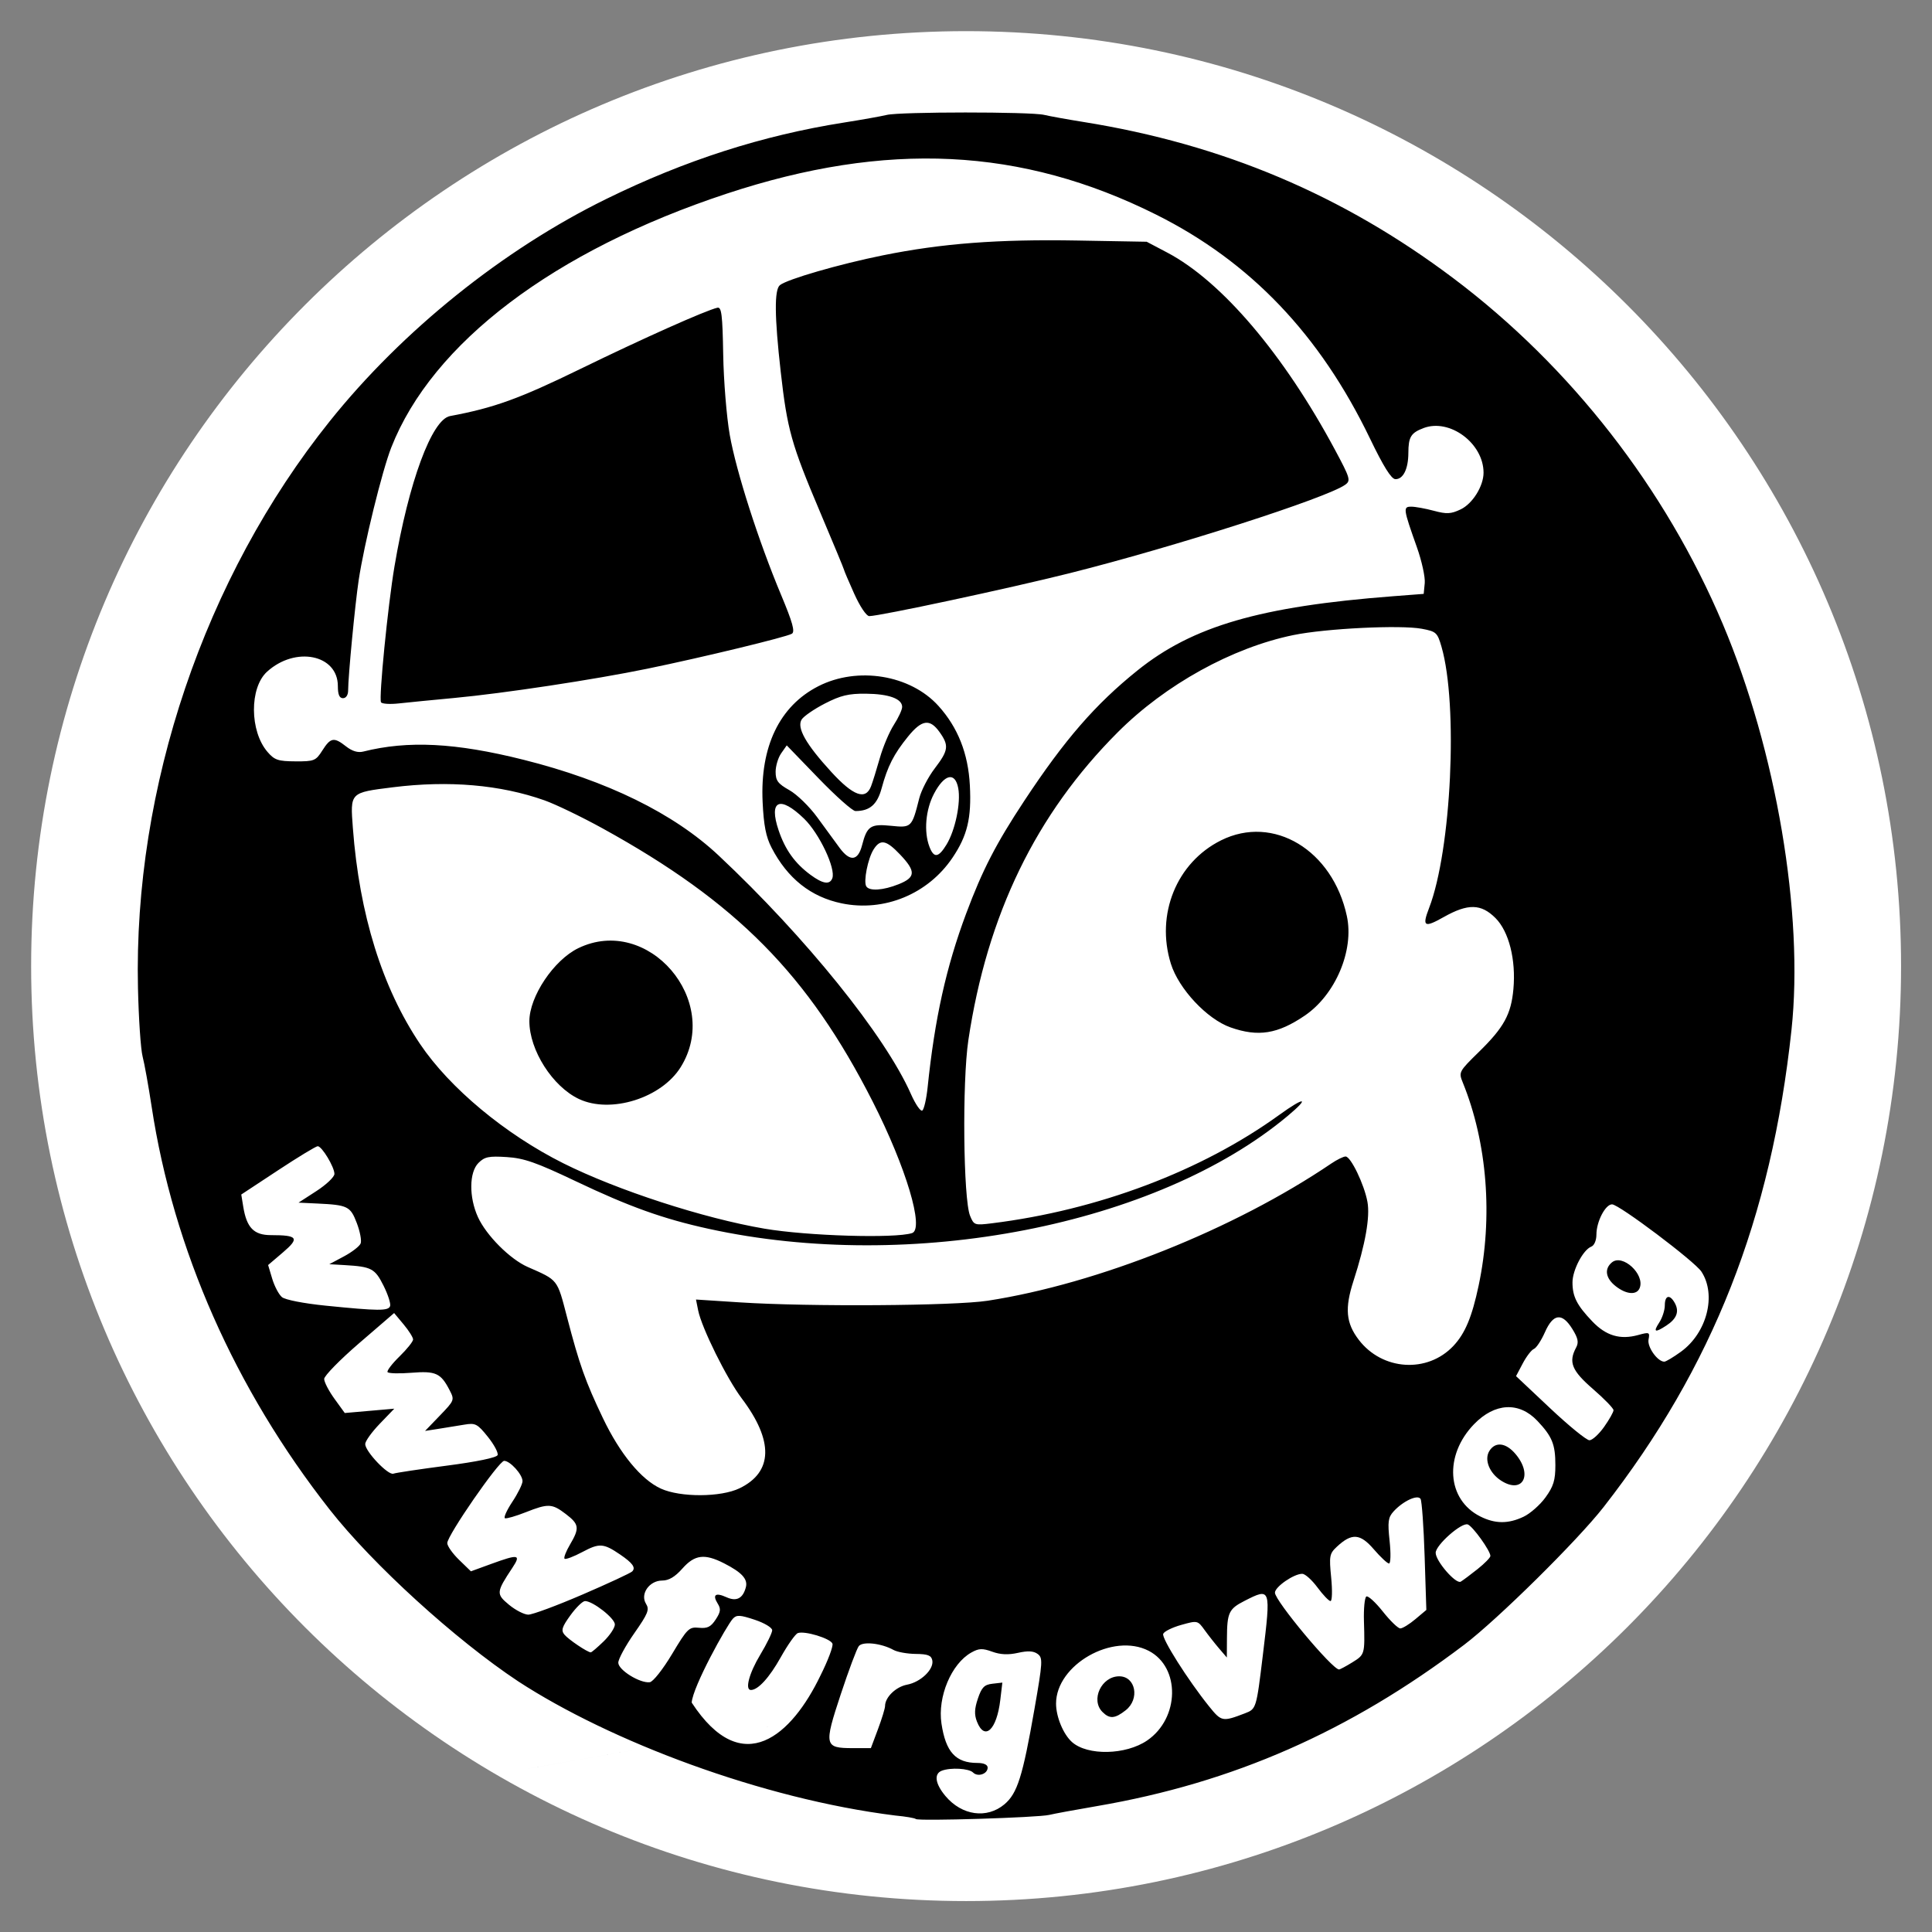 <?xml version="1.0" encoding="UTF-8" standalone="no"?>
<!-- Created with Inkscape (http://www.inkscape.org/) -->

<svg
   xmlns:dc="http://purl.org/dc/elements/1.1/"
   xmlns:cc="http://creativecommons.org/ns#"
   xmlns:rdf="http://www.w3.org/1999/02/22-rdf-syntax-ns#"
   xmlns:svg="http://www.w3.org/2000/svg"
   xmlns="http://www.w3.org/2000/svg"
   xmlns:sodipodi="http://sodipodi.sourceforge.net/DTD/sodipodi-0.dtd"
   xmlns:inkscape="http://www.inkscape.org/namespaces/inkscape"
   width="1024"
   height="1024"
   id="svg2"
   version="1.1"
   inkscape:version="0.48.4 r9939"
   sodipodi:docname="dibujo.svg"
   inkscape:export-filename="/home/patataman/FurgoPerfectosApp/resources/icon.png"
   inkscape:export-xdpi="90"
   inkscape:export-ydpi="90">
  <rect width="100%" height="100%" fill="#808080" stroke="none"/>
  <defs
     id="defs4" />
  <sodipodi:namedview
     id="base"
     pagecolor="#ffffff"
     bordercolor="#666666"
     borderopacity="1.0"
     inkscape:pageopacity="0.0"
     inkscape:pageshadow="2"
     inkscape:zoom="0.76508705"
     inkscape:cx="656.31998"
     inkscape:cy="615.94975"
     inkscape:document-units="px"
     inkscape:current-layer="layer1"
     showgrid="false"
     inkscape:window-width="1920"
     inkscape:window-height="1028"
     inkscape:window-x="0"
     inkscape:window-y="0"
     inkscape:window-maximized="1" />
  <g
     inkscape:label="Capa 1"
     inkscape:groupmode="layer"
     id="layer1"
     transform="translate(0,-28.362)">
    <g
       id="g3775"
       transform="matrix(0.909,0,0,0.909,46.647,49.231)">
      <path
         transform="translate(453.101,382.661)"
         d="m 601.256,157.701 c 0,299.536 -242.822,542.357 -542.357,542.357 -299.536,0 -542.357,-242.822 -542.357,-542.357 0,-299.536 242.822,-542.357 542.357,-542.357 299.536,0 542.357,242.822 542.357,542.357 z"
         sodipodi:ry="542.35712"
         sodipodi:rx="542.35712"
         sodipodi:cy="157.70107"
         sodipodi:cx="58.89851"
         id="path2983"
         style="fill:#ffffff;fill-opacity:1;fill-rule:nonzero;stroke:#ffffff;stroke-width:5.6;stroke-miterlimit:4;stroke-opacity:1;stroke-dasharray:none"
         sodipodi:type="arc" />
      <path
         id="path7"
         sodipodi:nodetypes="cccsscssssscssssssssccssssscssscsssssccsscscssssssccccssssssssssssssccsscscssscsscssccsssssssssssscssscssscscsscssssscsssssssscssssscssssscscscssscssssssscsssssccssssssscssscssssssssssssssssssssssssssssssssssssscssccssssssscssccccsscssssssssscscsssssscsssssssssssscscsscscsscscsscssscssscsssssssssssssssssssscsssssssscssssscssssssssssscsssssssssssssssssssssssssssscsscssssssssssssssssscssssssssssccssssssscssssss"
         style="fill:#000000"
         d="m 482.688,1037.676 c -0.548,-0.557 -5.933,-1.473 -11.965,-2.036 -78.172,-9.748 -166.524,-43.448 -219.853,-78.206 C 214.223,933.145 166.006,889.216 140.913,857.258 85.706,786.945 49.778,705.645 37.11,622.368 35.281,610.344 32.903,597.146 31.825,593.038 30.747,588.93 29.535,570.983 29.131,553.155 26.485,436.27 67.905,313.862 140.977,222.619 183.296,169.775 242.008,122.593 302.219,93.039 348.176,70.482 393.26,55.992 440.812,48.495 c 10.419,-1.643 21.636,-3.642 24.927,-4.442 7.705,-1.875 83.867,-1.902 91.73,-0.034 3.29,0.782 13.61,2.645 22.933,4.139 81.241,13.024 151.264,42.614 215.79,91.188 68.294,51.41 123.522,122.309 157.026,201.582 31.196,73.811 47.309,169.029 40.046,236.647 -11.818,110.028 -45.914,196.625 -109.53,278.182 -15.238,19.536 -61.855,65.577 -81.336,80.332 -66.787,50.584 -134.739,80.441 -214.02,94.038 -12.613,2.163 -25.176,4.481 -27.918,5.151 -6.439,1.573 -76.459,3.732 -77.771,2.399 z m 51.662,-8.58 c 7.53,-6.336 10.63,-16.166 17.501,-55.503 4.831,-27.658 4.96,-29.9 1.846,-32.177 -2.391,-1.749 -5.664,-1.927 -11.457,-0.626 -5.657,1.271 -10.194,1.068 -15.004,-0.671 -5.751,-2.08 -7.776,-1.998 -12.215,0.494 -11.62,6.522 -19.724,25.813 -17.388,41.39 2.492,16.618 8.29,22.981 20.942,22.981 3.732,0 5.991,1.026 5.991,2.721 0,3.713 -5.73,5.64 -8.509,2.861 -2.423,-2.423 -13.073,-3.034 -18.248,-1.048 -4.688,1.799 -3.83,7.651 2.167,14.778 9.569,11.372 24.146,13.407 34.376,4.8 z m -16.02,-48.208 c -1.611,-4.112 -1.474,-7.479 0.548,-13.46 2.211,-6.542 3.736,-8.095 8.477,-8.636 l 5.781,-0.66 -1.193,10.075 c -2.078,17.546 -9.132,24.118 -13.612,12.682 z m -91.336,-26.702 c 4.453,-8.857 7.636,-17.306 7.072,-18.775 -1.172,-3.055 -16.286,-7.64 -20.215,-6.132 -1.437,0.552 -5.91,6.898 -9.94,14.104 -6.625,11.847 -13.204,19.06 -17.384,19.06 -3.634,0 -1.041,-9.802 5.434,-20.54 3.836,-6.361 6.974,-12.795 6.974,-14.297 0,-1.514 -4.535,-4.237 -10.171,-6.109 -8.574,-2.848 -10.571,-2.951 -12.721,-0.659 -3.584,3.823 -23.433,39.64 -24.047,48.952 29.777,45.618 58.533,18.59 74.997,-15.604 z m -10.763,26.204 c -276.808,48.411 -138.404,24.205 0,0 z m 201.35,11.487 c 18.945,-12.982 19.454,-42.673 0.896,-52.27 -20.852,-10.783 -54.029,8.116 -54.029,30.777 0,7.699 4.237,17.916 9.297,22.417 9.055,8.055 31.42,7.583 43.836,-0.925 z m -26.07,-16.615 c -7.048,-7.048 -0.597,-20.796 9.758,-20.796 9.601,0 12.134,13.233 3.79,19.797 -6.293,4.95 -9.37,5.177 -13.548,0.999 z m -130.901,10.038 c 2.272,-6.073 4.132,-12.155 4.132,-13.515 0,-5.095 6.325,-11.22 12.85,-12.444 7.966,-1.494 15.73,-8.975 14.705,-14.169 -0.57,-2.89 -2.618,-3.687 -9.653,-3.758 -4.911,-0.05 -10.74,-1.092 -12.954,-2.316 -7.12,-3.937 -17.965,-5.132 -20.264,-2.233 -1.154,1.455 -5.892,14.117 -10.529,28.138 -9.875,29.858 -9.544,31.34 7.001,31.34 l 10.58,0 z m 213.948,-9.247 c 6.63,-2.539 6.673,-2.677 10.461,-33.877 4.772,-39.302 4.694,-39.532 -10.727,-31.666 -9.079,4.632 -10.117,6.839 -10.2,21.685 l -0.063,11.303 -4.424,-5.163 c -2.433,-2.839 -6.271,-7.715 -8.528,-10.835 -4.077,-5.634 -4.169,-5.655 -13.642,-3.002 -5.245,1.469 -9.975,3.812 -10.511,5.207 -0.997,2.598 14.425,26.978 26.747,42.283 7.217,8.963 7.801,9.077 20.887,4.066 z M 340.536,941.504 c 8.95,-14.961 9.927,-15.915 15.717,-15.336 4.893,0.489 6.914,-0.513 9.74,-4.826 2.904,-4.432 3.12,-6.156 1.166,-9.286 -3.227,-5.167 -1.264,-6.606 5.07,-3.72 5.885,2.682 9.637,0.76 11.357,-5.818 1.237,-4.729 -2.322,-8.631 -12.697,-13.924 -11.379,-5.805 -17.132,-5.083 -24.338,3.057 -4.281,4.836 -7.89,6.979 -11.749,6.979 -7.507,0 -12.991,7.867 -9.444,13.547 2.119,3.394 1.216,5.66 -6.859,17.212 -5.115,7.317 -9.3,15.034 -9.3,17.148 0,4.266 12.691,12.119 18.375,11.37 1.902,-0.25 7.652,-7.527 12.962,-16.403 z m 396.668,4.823 c 7.304,-4.514 7.34,-4.642 6.769,-24.044 -0.214,-7.281 0.416,-13.737 1.402,-14.346 0.986,-0.609 5.306,3.329 9.602,8.752 4.295,5.423 8.88,9.859 10.189,9.859 1.308,0 5.261,-2.425 8.784,-5.39 l 6.405,-5.39 -0.997,-31.256 c -0.549,-17.191 -1.618,-32.26 -2.377,-33.489 -1.684,-2.725 -10.289,1.291 -15.79,7.371 -3.12,3.447 -3.452,5.979 -2.256,17.154 0.772,7.211 0.626,13.124 -0.324,13.141 -0.95,0.018 -4.944,-3.707 -8.874,-8.276 -7.974,-9.269 -12.845,-9.611 -21.539,-1.512 -4.332,4.036 -4.577,5.361 -3.329,18.024 0.741,7.517 0.567,13.668 -0.386,13.668 -0.953,0 -4.372,-3.568 -7.599,-7.929 -3.227,-4.361 -7.212,-7.947 -8.858,-7.969 -4.847,-0.064 -15.953,7.596 -15.953,11.003 0,4.726 33.431,44.778 37.376,44.778 0.572,0 4.062,-1.868 7.756,-4.151 z m -436.575,-12.193 c 3.617,-3.506 6.576,-7.96 6.576,-9.899 0,-3.589 -12.822,-13.64 -17.401,-13.64 -1.384,0 -5.213,3.723 -8.509,8.273 -4.945,6.826 -5.557,8.801 -3.502,11.291 2.367,2.868 13.442,10.325 15.358,10.341 0.496,0.007 3.861,-2.861 7.478,-6.366 z m -12.327,-27.331 c 15.007,-6.473 28.053,-12.537 28.993,-13.477 2.214,-2.213 0.293,-4.897 -7.099,-9.922 -9.62,-6.539 -12.022,-6.696 -21.908,-1.433 -5.154,2.744 -9.848,4.512 -10.43,3.929 -0.583,-0.583 0.847,-4.289 3.176,-8.238 5.684,-9.634 5.381,-11.857 -2.434,-17.817 -8.055,-6.144 -10.205,-6.238 -23.437,-1.022 -5.672,2.236 -11.081,3.806 -12.02,3.49 -0.939,-0.316 0.973,-4.613 4.248,-9.549 3.276,-4.935 5.96,-10.375 5.964,-12.087 0.01,-3.856 -7.208,-11.842 -10.704,-11.842 -3.09,0 -33.193,43.527 -33.172,47.967 0.008,1.704 3.113,6.102 6.901,9.773 l 6.886,6.675 11.764,-4.289 c 16.043,-5.85 17.585,-5.578 12.44,2.192 -9.489,14.329 -9.579,15.309 -2,21.594 3.793,3.145 8.843,5.742 11.223,5.772 2.379,0.029 16.604,-5.242 31.61,-11.715 z m 521.923,-14.86 c 4.113,-3.27 7.478,-6.711 7.478,-7.648 0,-3.004 -10.201,-17.232 -13.172,-18.373 -3.579,-1.373 -18.734,12.001 -18.734,16.533 0,4.848 11.84,18.471 14.618,16.82 1.283,-0.763 5.697,-4.062 9.81,-7.332 z m 26.851,-30.541 c 3.858,-1.831 9.602,-6.901 12.765,-11.267 4.653,-6.423 5.751,-10 5.751,-18.738 0,-12.187 -1.85,-16.746 -10.512,-25.9 -10.666,-11.273 -24.825,-10.528 -36.892,1.94 -17.644,18.23 -15.932,44.002 3.572,53.801 8.711,4.377 16.335,4.426 25.316,0.165 z m -13.005,-20.949 c -6.945,-4.397 -10.124,-12.354 -6.957,-17.41 3.492,-5.573 9.66,-4.825 15.28,1.853 10.22,12.145 4.165,23.463 -8.323,15.556 z m -444.168,4.378 c 19.516,-9.448 19.962,-27.652 1.283,-52.392 -8.745,-11.582 -23.385,-41.148 -25.424,-51.343 l -1.265,-6.323 25.708,1.665 c 40.235,2.605 124.917,2.039 144.359,-0.965 64.341,-9.942 143.691,-41.632 200.41,-80.038 3.29,-2.228 7.024,-4.057 8.297,-4.064 3.016,-0.018 10.889,16.326 12.739,26.445 1.604,8.773 -1.198,24.675 -8.108,46.01 -5.206,16.075 -4.453,24.592 3.045,34.421 13.717,17.984 40.063,19.669 55.211,3.532 6.801,-7.245 10.816,-16.853 14.687,-35.146 8.436,-39.859 5.055,-83.185 -9.237,-118.372 -2.477,-6.099 -2.315,-6.406 9.473,-17.947 14.512,-14.209 18.704,-21.854 20.036,-36.538 1.553,-17.122 -2.602,-33.586 -10.456,-41.441 -8.403,-8.403 -16.056,-8.542 -30.218,-0.55 -11.351,6.406 -12.681,5.563 -8.466,-5.371 12.979,-33.666 17.002,-118.46 7.223,-152.235 -2.406,-8.312 -3.087,-8.936 -11.457,-10.509 -12.443,-2.339 -56.049,-0.204 -74.902,3.667 -35.721,7.334 -74.593,28.837 -102.38,56.633 -47.726,47.741 -76.204,106.424 -87.152,179.587 -3.632,24.274 -2.962,92.685 1.002,102.384 2.241,5.482 2.66,5.626 12.766,4.372 61.804,-7.666 122.187,-30.441 167.487,-63.174 14.992,-10.833 18.148,-10.456 4.934,0.589 -76.336,63.809 -219.401,91.694 -337.621,65.806 -26.515,-5.806 -46.246,-12.872 -77.57,-27.78 -22.94,-10.918 -30.059,-13.408 -40.163,-14.052 -10.458,-0.666 -12.905,-0.158 -16.487,3.425 -5.443,5.443 -5.585,19.923 -0.309,31.544 4.843,10.668 18.693,24.562 29.005,29.098 17.916,7.881 17.116,6.86 22.969,29.312 7.213,27.666 10.667,37.387 20.905,58.827 9.934,20.802 22.366,35.92 33.819,41.122 11.4,5.178 34.957,5.075 45.855,-0.2 z M 666.159,576.091 c -13.683,-4.828 -30.192,-22.458 -34.765,-37.125 -8.964,-28.75 3.347,-59.022 29.253,-71.932 30.497,-15.197 65.108,5.657 73.377,44.211 4.282,19.967 -6.667,45.817 -24.559,57.98 -15.806,10.745 -27.195,12.551 -43.306,6.866 z M 209.237,831.63 c 17.538,-2.287 29.02,-4.676 29.588,-6.157 0.511,-1.331 -2.059,-6.136 -5.709,-10.68 -6.068,-7.55 -7.239,-8.158 -13.635,-7.074 -3.849,0.652 -10.587,1.745 -14.974,2.428 l -7.977,1.242 8.652,-8.982 c 8.52,-8.845 8.606,-9.071 5.615,-14.854 -5.115,-9.891 -8.042,-11.212 -22.299,-10.068 -7.124,0.572 -13.354,0.391 -13.845,-0.403 -0.49,-0.793 2.661,-4.911 7.003,-9.15 4.342,-4.24 7.894,-8.682 7.894,-9.872 0,-1.19 -2.487,-5.143 -5.528,-8.784 l -5.528,-6.621 -20.396,17.576 c -11.218,9.666 -20.396,19.051 -20.396,20.855 0,1.804 2.702,7.009 6.004,11.567 l 6.004,8.288 14.436,-1.26 14.436,-1.26 -8.475,8.801 c -4.661,4.841 -8.475,10.162 -8.475,11.826 0,4.304 13.409,18.396 16.426,17.264 1.385,-0.52 15.415,-2.627 31.178,-4.682 z m 674.771,-22.599 c 3.016,-4.265 5.484,-8.644 5.484,-9.731 0,-1.087 -5.384,-6.641 -11.965,-12.342 -12.38,-10.725 -14.396,-15.661 -9.858,-24.141 1.648,-3.079 1.177,-5.442 -2.157,-10.837 -5.996,-9.702 -11.165,-9.102 -16.014,1.86 -2.131,4.818 -5.024,9.201 -6.429,9.74 -1.405,0.539 -4.322,4.327 -6.482,8.417 l -3.928,7.437 19.877,18.718 c 10.933,10.295 21.252,18.699 22.933,18.675 1.68,-0.023 5.523,-3.532 8.539,-7.797 z m 44.803,-43.829 c 15.168,-10.988 20.834,-33.124 11.949,-46.684 -3.924,-5.989 -48.086,-39.243 -52.116,-39.243 -3.911,0 -9.123,10.075 -9.123,17.635 0,3.366 -1.27,6.356 -2.98,7.011 -4.745,1.821 -10.964,13.639 -10.972,20.851 -0.01,8.291 2.559,13.342 11.583,22.784 7.989,8.358 16.237,10.803 26.694,7.916 6.556,-1.81 6.884,-1.668 6.064,2.626 -0.832,4.353 5.261,12.907 9.194,12.907 0.932,0 5.3,-2.611 9.706,-5.803 z m -12.627,-17.059 c 1.771,-2.703 3.221,-7.19 3.221,-9.971 0,-5.992 3.015,-6.611 5.905,-1.212 2.615,4.886 1.013,9.043 -5.005,12.987 -6.689,4.383 -7.843,3.878 -4.12,-1.804 z m -25.425,-21.153 c -5.902,-4.643 -6.763,-10.08 -2.195,-13.871 6.179,-5.128 19.275,6.898 16.21,14.885 -1.663,4.335 -7.777,3.892 -14.015,-1.015 z M 176.143,738.601 c 0.486,-1.371 -1.241,-6.74 -3.839,-11.931 -5.001,-9.994 -7.007,-11.055 -22.637,-11.971 l -8.974,-0.526 8.572,-4.577 c 4.715,-2.517 9.086,-5.916 9.714,-7.553 0.628,-1.637 -0.388,-6.982 -2.258,-11.878 -3.73,-9.766 -5.283,-10.533 -23.008,-11.369 l -10.968,-0.517 10.469,-6.779 c 5.758,-3.728 10.466,-8.215 10.462,-9.971 -0.01,-4.05 -7.31,-16.154 -9.744,-16.154 -1.008,0 -11.449,6.338 -23.202,14.084 l -21.369,14.084 1.147,7.065 c 1.997,12.308 6.188,16.614 16.168,16.614 15.659,0 16.826,1.674 7.008,10.047 l -8.671,7.394 2.395,7.993 c 1.317,4.396 3.873,9.222 5.68,10.723 1.881,1.562 12.749,3.683 25.416,4.96 30.865,3.111 36.613,3.151 37.638,0.262 z m 304.325,-42.564 c 7.293,-2.354 -3.469,-38.361 -22.889,-76.585 -37.624,-74.055 -79.433,-116.358 -157.522,-159.386 -12.157,-6.699 -27.412,-14.059 -33.9,-16.357 -25.737,-9.114 -55.83,-11.705 -88.448,-7.615 -25.11,3.149 -24.851,2.883 -23.27,23.827 3.801,50.354 17.084,93.026 39.181,125.867 17.25,25.638 49.645,52.605 83.575,69.57 31.378,15.689 81.693,32.041 117.217,38.094 24.985,4.257 76.117,5.793 86.056,2.585 z M 286.266,617.852 c -15.401,-7.258 -28.915,-28.465 -28.915,-45.374 0,-14.391 14.255,-35.666 28.527,-42.575 40.631,-19.669 83.858,30.588 59.687,69.395 -11.231,18.031 -40.786,27.278 -59.299,18.553 z m 203.303,-6.872 c 4.144,-40.04 10.778,-69.958 22.441,-101.206 9.481,-25.401 17.429,-40.821 33.922,-65.806 23.536,-35.656 41.421,-56.257 65.968,-75.987 32.216,-25.893 71.584,-37.331 148.969,-43.279 l 17.947,-1.38 0.611,-6.29 c 0.336,-3.459 -1.73,-12.882 -4.59,-20.938 -7.982,-22.483 -8.14,-23.622 -3.261,-23.622 2.306,0 8.216,1.076 13.135,2.392 7.546,2.018 9.993,1.891 15.668,-0.815 6.936,-3.307 13.335,-13.57 13.335,-21.385 0,-17.145 -19.746,-31.818 -35.009,-26.014 -7.365,2.8 -8.794,5.153 -8.832,14.546 -0.037,9.335 -3.031,15.353 -7.579,15.233 -2.364,-0.062 -6.93,-7.373 -14.788,-23.676 C 718.269,172.088 677.692,129.599 622.818,102.187 544.305,62.966 465.707,59.133 372.365,89.971 271.793,123.198 200.724,176.986 176.828,237.961 c -5.366,13.692 -15.838,56.323 -19.009,77.385 -2.127,14.129 -6.138,56.064 -6.15,64.311 -0.004,2.656 -1.227,4.487 -2.998,4.487 -2.096,0 -2.991,-2.115 -2.991,-7.07 0,-18.398 -24.763,-23.413 -41.296,-8.364 -10.288,9.365 -10.148,34.65 0.259,46.749 4.098,4.764 6.163,5.463 16.31,5.516 10.934,0.057 11.857,-0.316 15.679,-6.343 4.815,-7.592 6.769,-7.927 13.832,-2.371 3.509,2.76 6.903,3.791 9.958,3.024 26.196,-6.575 53.868,-5.171 93.427,4.741 48.861,12.242 87.683,31.284 113.866,55.848 50.798,47.657 97.048,105.016 112.073,138.99 2.642,5.974 5.633,10.349 6.647,9.722 1.014,-0.627 2.424,-6.749 3.134,-13.606 z M 439.503,503.782 c -18.022,-3.726 -31.608,-14.499 -40.925,-32.451 -3.271,-6.303 -4.585,-13.006 -5.227,-26.665 -1.516,-32.279 9.854,-55.926 32.449,-67.481 22.894,-11.709 53.689,-6.678 70.062,11.445 11.355,12.569 17.357,27.749 18.332,46.364 0.998,19.067 -1.448,29.272 -10.096,42.124 -14.286,21.229 -39.847,31.78 -64.595,26.664 z m 33.174,-11.175 c 9.946,-3.98 10.128,-7.49 0.895,-17.232 -8.167,-8.616 -11.599,-9.277 -15.54,-2.991 -3.325,5.303 -5.964,18.676 -4.237,21.471 1.798,2.909 9.818,2.38 18.883,-1.248 z m -38.691,-3.453 c 2.146,-5.593 -7.565,-26.135 -16.413,-34.717 -14.205,-13.779 -20.825,-10.764 -14.886,6.779 3.842,11.35 9.471,19.197 18.603,25.934 7.161,5.283 11.194,5.92 12.697,2.003 z m 17.349,-19.266 c 2.89,-11.191 4.95,-12.569 16.94,-11.332 11.86,1.224 12.112,0.979 16.396,-16.004 1.165,-4.617 5.233,-12.477 9.042,-17.466 8.042,-10.536 8.409,-13.315 2.8,-21.192 -5.664,-7.954 -10.365,-7.269 -18.427,2.683 -8.255,10.192 -11.865,17.274 -15.333,30.077 -2.577,9.516 -6.921,13.295 -15.283,13.295 -1.679,0 -11.379,-8.614 -21.554,-19.143 l -18.5,-19.142 -3.243,4.63 c -1.784,2.547 -3.243,7.406 -3.243,10.799 0,5.127 1.356,6.931 8.03,10.682 4.417,2.482 11.726,9.602 16.242,15.822 4.517,6.22 10.409,14.275 13.094,17.9 6.029,8.14 10.67,7.567 13.039,-1.609 z m 49.25,-0.392 c 5.107,-8.397 8.424,-24.38 6.827,-32.892 -1.817,-9.687 -8.055,-8.276 -14.104,3.19 -4.924,9.334 -6.039,22.16 -2.691,30.964 2.582,6.791 5.279,6.45 9.969,-1.263 z m -44.006,-34.004 c 0.948,-2.468 3.25,-9.871 5.118,-16.452 1.867,-6.581 5.559,-15.311 8.205,-19.4 2.646,-4.089 4.81,-8.769 4.81,-10.399 0,-4.768 -7.745,-7.59 -21.172,-7.717 -10.076,-0.095 -14.727,1.022 -23.889,5.737 -6.258,3.22 -12.35,7.412 -13.539,9.315 -2.985,4.777 2.437,14.367 17.286,30.572 12.872,14.047 20.006,16.615 23.182,8.343 z m -285.728,-48.959 c -1.378,-2.229 3.974,-56.29 7.837,-79.164 8.324,-49.288 21.79,-85.745 32.402,-87.724 25.71,-4.797 40.429,-10.123 76.173,-27.565 36.151,-17.64 72.956,-34.079 79.729,-35.61 2.408,-0.544 2.977,4.052 3.377,27.263 0.265,15.355 1.982,36.443 3.816,46.862 3.753,21.32 16.77,61.891 29.955,93.363 6.682,15.949 8.201,21.406 6.289,22.591 -3.11,1.927 -51.998,13.761 -84.281,20.401 -31.113,6.4 -83.715,14.37 -112.669,17.072 -12.613,1.177 -27.128,2.605 -32.257,3.173 -5.128,0.568 -9.796,0.27 -10.373,-0.663 z m 275.86,-63.397 c -3.244,-7.231 -5.899,-13.469 -5.899,-13.862 0,-0.393 -6.298,-15.585 -13.996,-33.76 -16.722,-39.482 -19.115,-48.021 -22.925,-81.811 -3.617,-32.08 -3.763,-47.718 -0.469,-50.391 4.248,-3.448 34.609,-12.242 60.009,-17.38 34.495,-6.978 67.124,-9.463 113.498,-8.644 l 40.363,0.713 11.965,6.304 c 31.743,16.724 67.96,59.307 97.846,115.048 8.832,16.473 9.258,17.912 6.003,20.292 -10.481,7.664 -99.664,36.297 -160.918,51.664 -35.168,8.823 -110.625,24.976 -116.672,24.976 -1.655,0 -5.446,-5.661 -8.805,-13.148 z"
         inkscape:connector-curvature="0" />
    </g>
  </g>
</svg>
